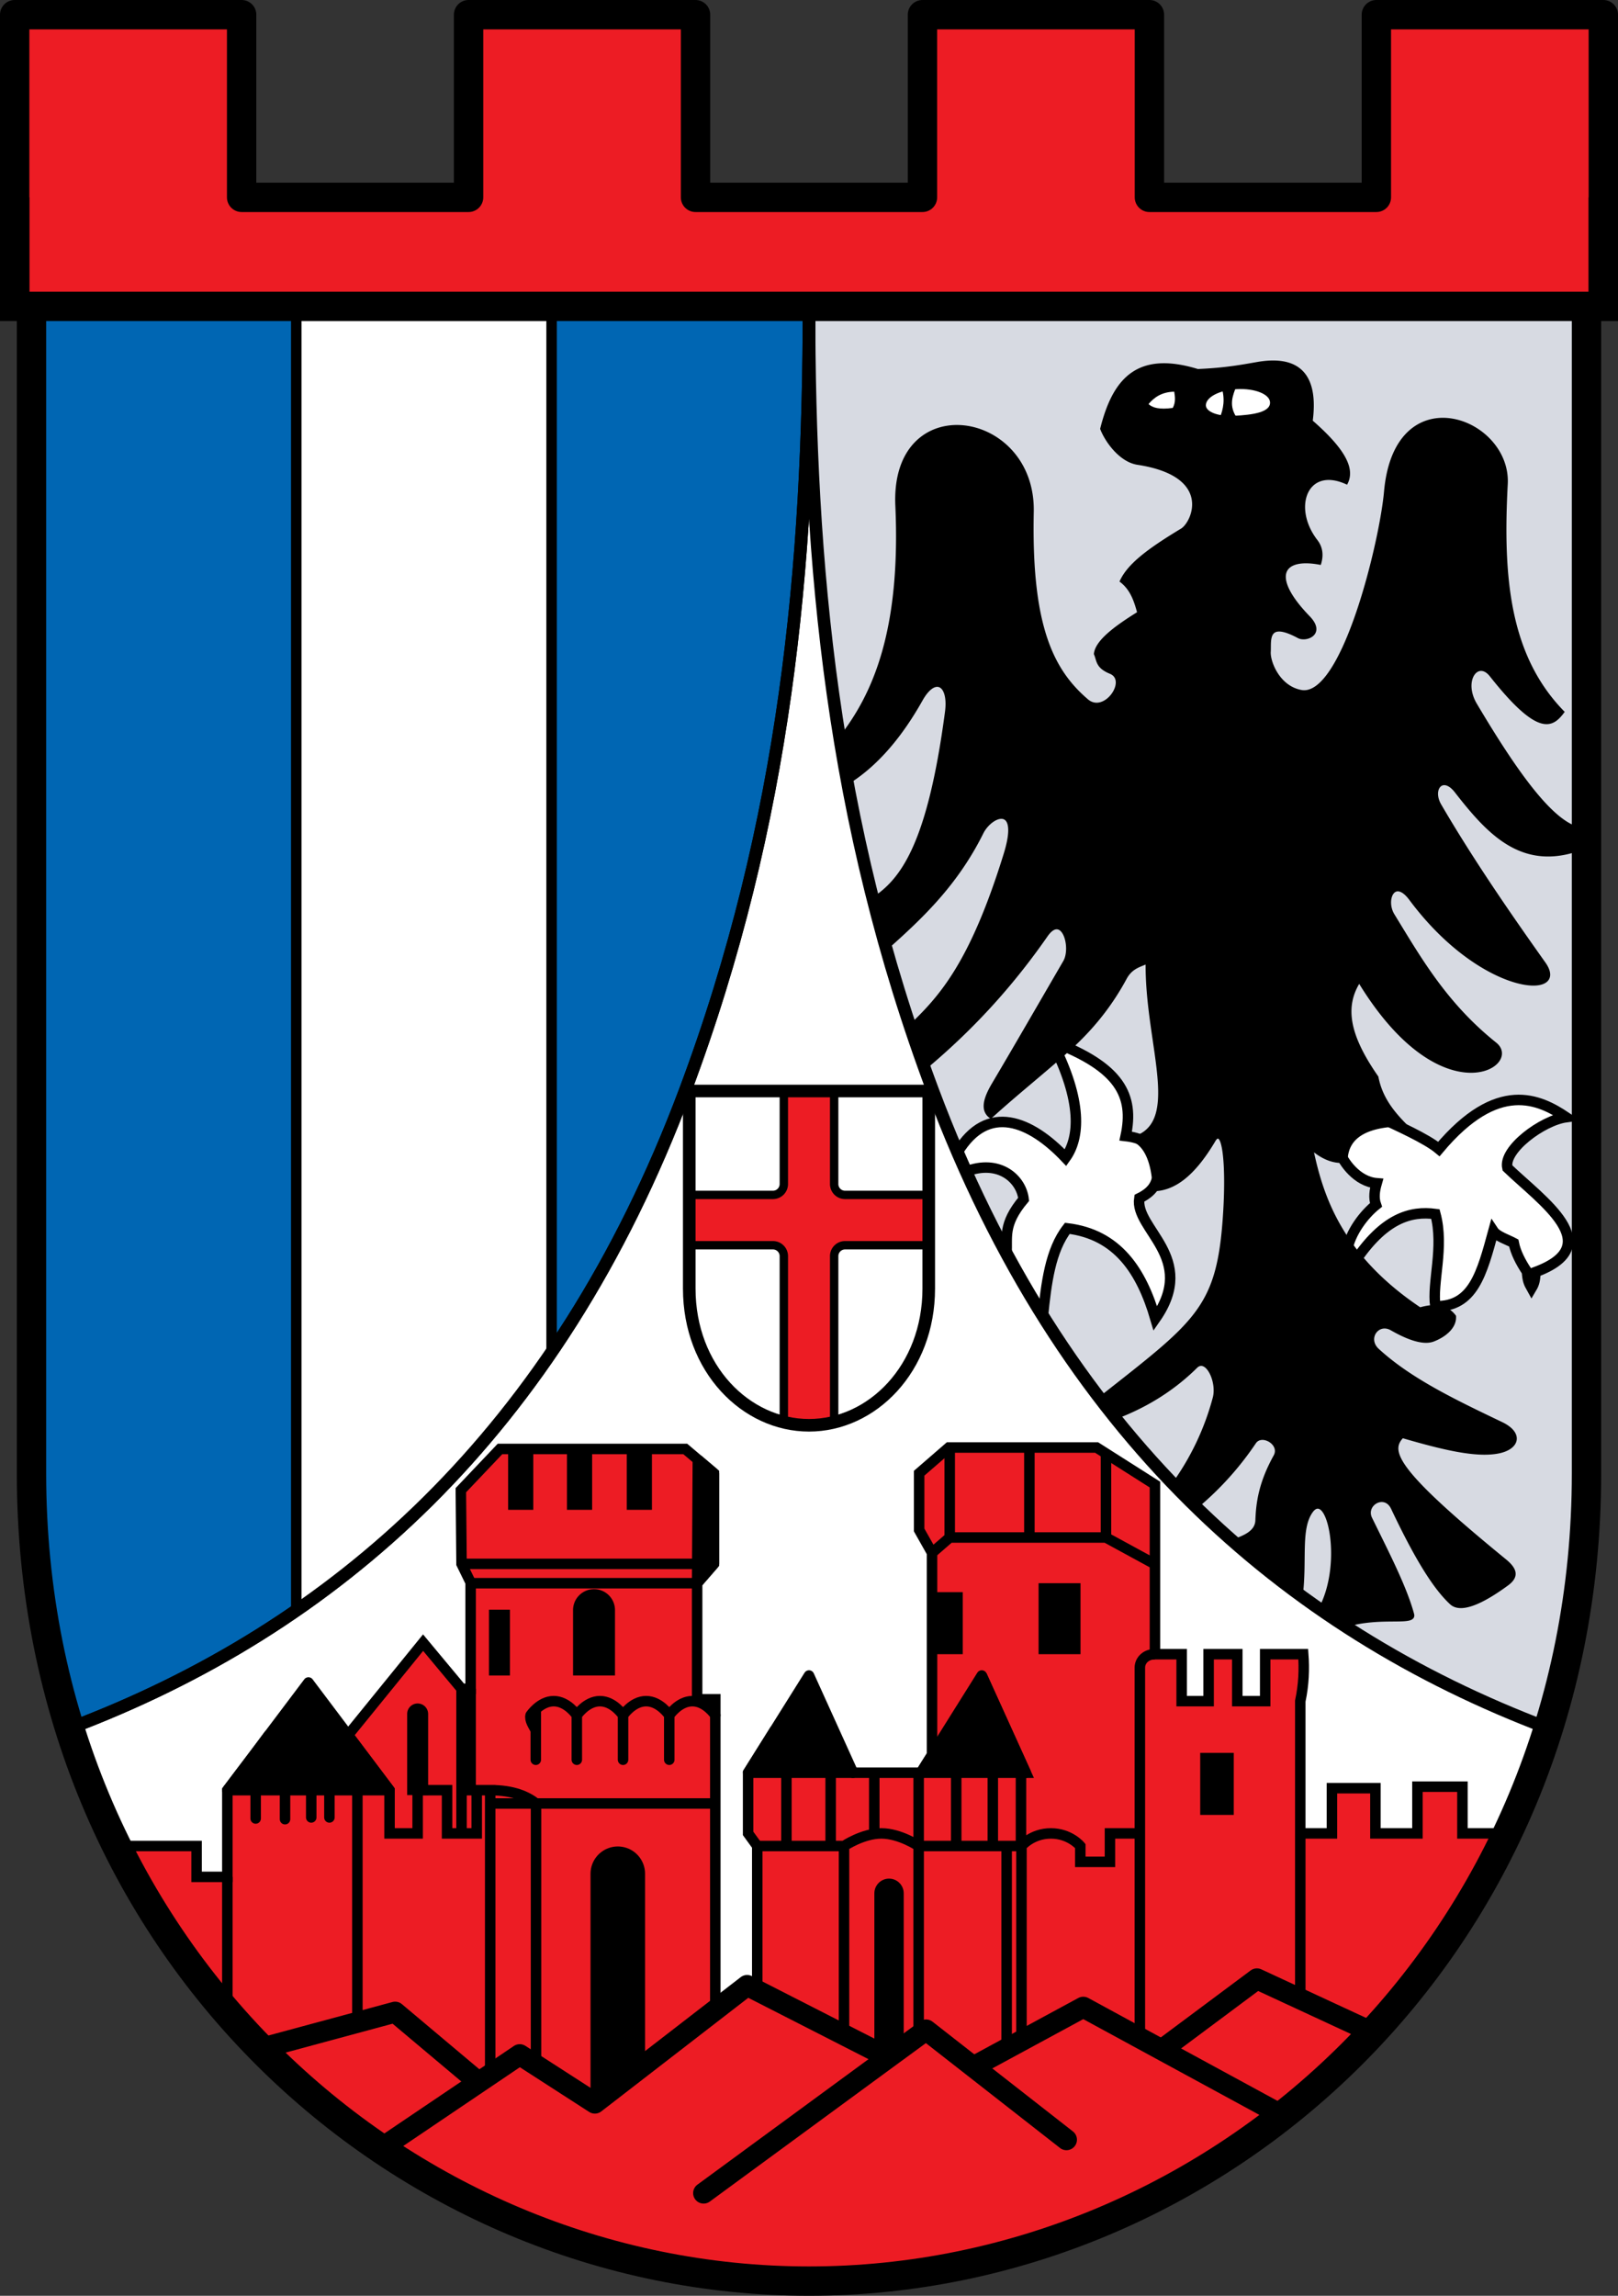 <svg height="547.23" width="385.733" xmlns="http://www.w3.org/2000/svg"><rect width="100%" height="100%" fill="#333333" stroke="none"/><path style="opacity:1;fill:#fff;fill-rule:evenodd;stroke:none;stroke-width:7;stroke-miterlimit:4;stroke-dasharray:none" d="M142.64 101.823v278.129c0 112.779 87.713 192.569 185.36 192.569 97.647 0 185.36-79.79 185.36-192.569V101.823" transform="translate(-135.134 -28.791)"/><path style="opacity:1;fill:#ed1c24;fill-rule:evenodd;stroke:#000;stroke-width:2.5;stroke-linecap:butt;stroke-linejoin:miter;stroke-miterlimit:4;stroke-dasharray:none" d="m361.332 373.824-7.072 6.127v13.53l3.074 5.445v48.152l-2.668 4.256H338.5l-19.112-9.423-5.904 9.423v14.473l2.182 3.005v46.854h-10v-81.832h-4.332v-27.668l4-4.603V379.95l-6.834-5.785h-44.166L245 384l.166 17.563 2.168 4.437v25.334h-2.168l-9.166-11-18 22.166-19 .167c-3.343 4.616-5.452 7.238-9.666 12.833v20.666H182v-7.353h-18.969C194.55 532.369 258.757 572.52 328 572.52c70.337 0 135.51-41.406 166.469-106.714h-10.69V454.67h-10.724v11.137h-10.018v-10.784h-10.371v10.784h-7.543V434.28c.84-3.974.975-7.665.707-11.195h-9.074v11.195h-6.652v-11.195h-6.836v11.195h-6.428v-11.195h-6.365v-40.424l-13.907-8.838z" transform="translate(-135.134 -28.791)"/><path style="opacity:1;fill:#000;fill-rule:evenodd;stroke:#000;stroke-width:2.5;stroke-linecap:butt;stroke-linejoin:bevel;stroke-miterlimit:4;stroke-dasharray:none" d="M305.333 379.952v21.61l-4 4.605.167-29.46z" transform="translate(-135.134 -28.791)"/><path style="opacity:1;fill:none;fill-rule:evenodd;stroke:#000;stroke-width:2.5;stroke-linecap:round;stroke-linejoin:round;stroke-miterlimit:4;stroke-dasharray:none" d="M294.687 437.64v10.607zm-11.02 0v10.607zm-11.018 0v10.607zm0 0s-2.24-3.359-5.51-3.359c-3.27 0-5.51 3.36-5.51 3.36-.27 1.212.621 2.372 1.238 3.594v7.012-12.023m42.799 1.416s-2.2-3.359-5.47-3.359c-3.27 0-5.51 3.36-5.51 3.36m0 0s-2.238-3.36-5.509-3.36c-3.27 0-5.51 3.36-5.51 3.36m0 0s-2.238-3.36-5.509-3.36c-3.27 0-5.51 3.36-5.51 3.36" transform="translate(-135.134 -28.791)"/><path style="opacity:1;fill:none;fill-rule:evenodd;stroke:#000;stroke-width:2.5;stroke-linecap:butt;stroke-linejoin:miter;stroke-miterlimit:4;stroke-dasharray:none" d="M371.82 468.812v-17.479m-8.72 17.479v-17.479m-8.957 17.479v-17.479M343.56 465.94v-14.607m-10.396 17.479v-17.479m-10.548 17.479v-17.479m76.18-56.06V375.24m-18.256-1.416v21.449m-18.992 0v-21.45m-4.216 25.103 4.216-3.653h37.247l11.68 6.364m-3.595 64.17h-7.13v6.776h-7.071v-3.771s-2.466-3.005-7.012-3.005c-4.547 0-7.012 3.005-7.012 3.005v96.42m-24.513-96.42h24.513m-42.309 0h-20.68m129.457-3.005v63.838m-34.649-106.56c-2.198 0-3.594 1.535-3.594 3.183v128.08m-31.76-85.536v97.417m-20.978 4.376V468.812s-4.471-3.005-8.898-3.005-8.898 3.005-8.898 3.005v103.514m-31.014-170.764h-60.166m2.166 4.605h54m-38.407 52.51c-2.069-1.615-5.267-3.177-10.926-3.177m10.926 3.177v101.665m42.74-101.665H252m-31.667-3.177v81.544M228 455.5v10.307h6.7V455.5h7.013v10.307h7.07V455.5m-3.616-24.167v34.474m2.166-34.474V455.5H252v100m-62.667-79.333v32.305m189.205-39.66v-17.479h1.145l-10.5-23.166M228 465.807V455.5l-9.667-12.833" transform="translate(-135.134 -28.791)"/><path style="color:#000;fill:#000;fill-rule:evenodd;stroke-linecap:round;-inkscape-stroke:none" d="M234.701 434.834a2.5 2.5 0 0 0-2.5 2.5v19.345h5v-19.345a2.5 2.5 0 0 0-2.5-2.5zm42.049-27.25a5 5 0 0 0-5 5v15.582h10v-15.582a5 5 0 0 0-5-5z" transform="translate(-135.134 -28.791)"/><path style="opacity:1;fill:none;fill-rule:evenodd;stroke:#000;stroke-width:2.5;stroke-linecap:round;stroke-linejoin:miter;stroke-miterlimit:4;stroke-dasharray:none" d="M209.333 462v-6.5m4.334 6.5v-6.5m-10.584 6.917V455.5m-7 6.75v-6.75" transform="translate(-135.134 -28.791)"/><path style="opacity:1;fill:none;fill-rule:evenodd;stroke:#000;stroke-width:5;stroke-linecap:butt;stroke-linejoin:miter;stroke-miterlimit:4;stroke-dasharray:none" d="M254.205 412.479v15.688" transform="translate(-135.134 -28.791)"/><path style="opacity:1;fill:none;fill-rule:evenodd;stroke:#000;stroke-width:6;stroke-linecap:butt;stroke-linejoin:miter;stroke-miterlimit:4;stroke-dasharray:none" d="M287.557 388.673v-14.506m-14.26 14.506v-14.506m-14.025 14.506v-14.506" transform="translate(-135.134 -28.791)"/><path style="opacity:1;fill:none;fill-rule:evenodd;stroke:#000;stroke-width:7;stroke-linecap:round;stroke-linejoin:miter;stroke-miterlimit:4;stroke-dasharray:none" d="M347.083 480.083v91.42" transform="translate(-135.134 -28.791)"/><path style="opacity:1;fill:none;fill-rule:evenodd;stroke:#000;stroke-width:7;stroke-linecap:butt;stroke-linejoin:miter;stroke-miterlimit:4;stroke-dasharray:none" d="M361.155 423.086v-14.79" transform="translate(-135.134 -28.791)"/><path style="opacity:1;fill:none;fill-rule:evenodd;stroke:#000;stroke-width:8;stroke-linecap:butt;stroke-linejoin:miter;stroke-miterlimit:4;stroke-dasharray:none" d="M425.266 461.393v-14.79" transform="translate(-135.134 -28.791)"/><path style="opacity:1;fill:none;fill-rule:evenodd;stroke:#000;stroke-width:10;stroke-linecap:butt;stroke-linejoin:miter;stroke-miterlimit:4;stroke-dasharray:none" d="M387.73 423.086v-16.92" transform="translate(-135.134 -28.791)"/><path style="opacity:1;fill:none;fill-rule:evenodd;stroke:#000;stroke-width:13;stroke-linecap:round;stroke-linejoin:miter;stroke-miterlimit:4;stroke-dasharray:none" d="M282.417 475.417v85.138" transform="translate(-135.134 -28.791)"/><path style="opacity:1;fill:#000;fill-rule:evenodd;stroke:#000;stroke-width:2.5;stroke-linecap:butt;stroke-linejoin:round;stroke-miterlimit:4;stroke-dasharray:none" d="M379.683 451.333h-25.016l14.516-23.166zm-41.183 0h-25.016L328 428.167zM228 455.5h-38.667l19.334-25.667z" transform="translate(-135.134 -28.791)"/><g><path style="opacity:1;fill:#ed1c24;fill-rule:evenodd;stroke:#000;stroke-width:5;stroke-linecap:round;stroke-linejoin:round;stroke-miterlimit:4;stroke-dasharray:none" d="m434.781 500.475-37.947 28.285-140.861 2.04-26.635-22.39-32.033 8.652h-.002c34.263 34.92 81.19 55.46 130.697 55.46 51.284 0 99.806-22.036 134.342-59.274z" transform="translate(-135.134 -28.791)"/><path style="opacity:1;fill:#ed1c24;fill-rule:evenodd;stroke:#000;stroke-width:5;stroke-linecap:round;stroke-linejoin:round;stroke-miterlimit:4;stroke-dasharray:none" d="m225.885 540.935 33.152-22.39 17.913 11.55 36.298-28.05 46.198 23.571 33.941-18.385 47.47 25.806" transform="translate(-135.134 -28.791)"/><path style="opacity:1;fill:#ed1c24;fill-rule:evenodd;stroke:#000;stroke-width:5;stroke-linecap:round;stroke-linejoin:round;stroke-miterlimit:4;stroke-dasharray:none" d="m302.877 551.543 53.033-38.89 33.47 26.162" transform="translate(-135.134 -28.791)"/></g><g style="stroke:#000"><g style="stroke:#000"><path style="opacity:1;fill:#d7dae2;fill-rule:evenodd;stroke:none;stroke-width:3;stroke-linejoin:miter;stroke-miterlimit:4;stroke-dasharray:none" d="M328 101.824c0 61.275 5.384 122.594 29.547 187.026 30.68 81.807 83.734 128.138 146.701 151.873 5.877-18.836 9.111-39.193 9.111-60.772V101.824z" transform="translate(-135.134 -28.791)"/><g style="stroke:#000"><path style="opacity:1;fill:#fff;fill-rule:evenodd;stroke:#000;stroke-width:2.5;stroke-linecap:butt;stroke-linejoin:miter;stroke-miterlimit:4;stroke-dasharray:none" d="M411.333 307.917c-.4 2.246-.553 4.509-4.583 6.5-1.153 7.394 13.988 14.138 3.833 28.666-3.338-11.391-9.036-20.06-21-21.5-4.082 5.262-5.005 13.05-5.824 20.922l-8.684-14.93c.312-3.8-1.002-6.822 4.092-12.908-.54-4.82-5.792-9.662-13.733-6.632l-2.016-4.583c7.19-11.9 17.488-7.419 25.749 1.298 3.36-4.7 4.165-13.331-3.25-27.75 16.211 6.128 19.661 12.918 17.583 22.583 7.106.816 7.42 4.919 7.833 8.334zm53.792-12.292c2.729 1.307 10.065 4.543 13.042 7.042 14.058-16.75 23.998-11.818 30.333-7.584-5.686.785-15.043 7.73-14 12.084 8.183 7.886 23.956 18.441 6.695 24.833-.132 1.642-.15 2.502-.93 3.807-.696-1.24-.956-1.858-1.098-3.89-1.513-2.278-2.705-4.57-3.155-6.848-1.466-.782-4.037-1.613-4.845-2.833-2.733 9.98-4.79 18.135-13.848 17.894-.829-5.654 2.152-14.01.014-21.963-5.864-.784-12.298.916-19.33 11.545l-1.77-2.602c.73-4.599 4.217-8.94 6.934-11.11-.608-1.722-.327-3.444.166-5.167-4.667-.382-7.946-5.002-8.875-7.583 1.158-4.661 4.732-7.186 10.667-7.625z" transform="translate(-135.134 -28.791)"/><path style="opacity:1;fill:#000;fill-rule:evenodd;stroke:#000;stroke-width:.5;stroke-linecap:butt;stroke-linejoin:miter;stroke-miterlimit:4;stroke-dasharray:none" d="M470.333 297c-3.13-3.152-5.901-6.59-6.833-11.5-6.784-9.74-8.142-16.586-4.333-22.667 19.697 32.308 39.015 19.881 32.5 14.667-11.809-9.45-17.888-20.148-24.334-30.667-2.108-3.44.114-8.886 4-3.666 17.192 23.085 38.227 23.925 32 15.166-9.288-13.063-17.757-25.51-24.833-37.666-2.175-3.737.529-7.196 3.667-3.167 8.01 10.285 16.33 19.384 31.193 13.167v-4.334c-6.757.515-15.941-12.115-26.36-29.666-3.352-5.647.424-10.725 3.5-6.834 11.446 14.483 14.667 12.215 17.333 8.667-13.052-13.386-14.682-32.06-13.5-54.333.838-15.775-26.54-25.874-29 1.833-1.064 11.99-10.103 49.335-20 47.5-5.395-1-7.65-7.046-7.5-9.333.174-2.647-.912-7.659 6.834-3.5 1.86.999 6.429-.775 2.5-4.834-9.381-9.69-6.403-14.391 2.666-12.666.562-1.834.51-3.76-.833-5.5-6.136-7.949-2.335-18.024 7.167-13.667 1.573-3.052.27-7.356-8.334-14.833 1.78-13.645-5.795-15.095-13-13.834-3.853.675-7.713 1.4-14.166 1.667-14.488-4.444-20.068 2.33-23 14 1.159 3.024 4.547 7.704 8.666 8.333 18.257 2.789 13.216 14.028 10.5 15.667-8.068 4.87-12.69 8.394-14.5 12.333 2.517 1.936 3.395 4.692 4.167 7.5-5.09 3.167-10.03 6.667-10.333 9.834.709 1.61.36 3.143 3.666 4.5 4.34 1.781-1.362 10.041-5.5 6.5-8.457-7.238-13.563-17.942-13-44.834.512-24.444-33.74-29.493-32.5-1.5 1.328 29.962-5.469 45.15-13.52 55.372l1.892 10.83c7.102-4.393 12.875-11.411 17.628-19.868 3.31-5.89 6.69-3.618 5.834 2.833-4.202 31.684-10.631 40.015-17.45 44.483l3.22 12.035c8.421-7.492 16.759-15.336 22.896-27.685 2.081-4.186 9.056-7.04 5.334 5-8.066 26.089-15.393 34.086-22.61 40.979l3.547 10.25c12.379-10.331 21.564-20.952 29.063-31.729 3.725-5.354 6.144 2.763 4.166 6.167-6.091 10.483-11.828 20.436-17 29.167-2.018 3.407-2.9 6.36-.5 8 6.111-5.561 12.384-10.523 18.334-15.834 5.298-4.73 10.002-10.233 13.833-17.333 1.336-2.475 3.22-2.9 5-3.667-.191 20.097 9.345 39.522-4.667 42 4.026.377 6.198 5.21 6.334 12.167 4.833-.134 9.482-3.378 14.5-11.833 1.92-3.236 3.054 4.73 2.333 16.833-1.376 23.092-6.26 26.01-29.754 44.527l3.774 4.823c8.328-3.116 14.622-7.534 19.313-12.183 2.378-2.357 5.202 3.462 4.167 7.333a62.5 62.5 0 0 1-9.735 20.517l5.587 5.634c5.882-4.917 10.35-10.1 13.981-15.484 1.59-2.357 6.245.32 4.667 3.166-3.537 6.38-4.187 11.147-4.333 15.334-.096 2.743-2.906 3.889-5.806 4.87l16.579 13.298c1.11-8.604-.535-15.978 2.393-20.168 3.806-5.445 7.805 12.296 1.853 23.192l6.075 4.085c8.954-2.754 17.041.013 16.239-2.944-1.744-6.432-5.94-14.547-10-22.833-1.571-3.206 3.232-6.069 5-2.334 5.764 12.176 10.091 19.034 14 22.667 2.84 2.64 9.316-1.433 13.5-4.5 2.545-1.866 2.157-3.661-.5-5.833-26.09-21.326-27.787-25.937-24.5-29.334 9.738 2.832 17.53 4.696 22.833 3.667 4.9-.951 5.83-4.605.834-7-11.054-5.298-21.707-10.351-29.5-17.5-2.862-2.625-.024-6.662 3.166-4.833 5.212 2.986 8.243 3.33 10 2.666 2.68-1.012 5.388-3.112 5.167-5.833-1.71-2.297-4.391-2.969-8.333-1.833-19.061-12.778-23.372-27.056-25.667-37.834 2.722 2.282 5.444 3.22 8.167 2.834-.044-6.225 5.33-8.657 14.166-8.667z" transform="translate(-135.134 -28.791)"/><g style="stroke:#000;stroke-width:1.08"><g style="stroke:#000;stroke-width:1.08"><path style="opacity:1;fill:#fff;fill-rule:evenodd;stroke:none;stroke-width:2.701" transform="scale(1 .857) rotate(-3.472 -261.317 2223.723)" d="M429.634 149.865c.02 2.896-4.445 3.296-8.676 3.296-4.23 0-6.726-1.646-6.644-3.296.111-2.242 3.43-4.066 7.66-4.066s7.645 1.82 7.66 4.066z"/><path style="opacity:1;fill:#000;fill-rule:evenodd;stroke:none;stroke-width:2.701" d="m426.326 119.265 3.536-.118c-.693 2.372-2.136 5.466.471 9.31l-4.478-.235c.984-2.88 1.382-5.457.471-8.957z" transform="matrix(1 0 0 .857 -135.134 -10.061)"/></g><path style="opacity:1;fill:#fff;fill-rule:evenodd;stroke:none;stroke-width:2.701;stroke-linecap:butt;stroke-linejoin:miter;stroke-miterlimit:4;stroke-dasharray:none" d="M408.943 124.117c1.395-1.903 3.173-3.357 6.129-3.437.215 1.505.358 3.011-.354 4.517-3.14.508-4.83-.02-5.775-1.08z" transform="matrix(1 0 0 .857 -135.134 -10.061)"/></g></g><path style="opacity:1;fill:none;fill-rule:evenodd;stroke:#000;stroke-width:3;stroke-linejoin:miter;stroke-miterlimit:4;stroke-dasharray:none" d="M328 101.824c0 61.275 5.384 122.594 29.547 187.026 30.68 81.807 83.734 128.138 146.701 151.873 5.877-18.836 9.111-39.193 9.111-60.772V101.824z" transform="translate(-135.134 -28.791)"/></g><g style="stroke:#000"><path style="opacity:1;fill:#0066b3;fill-rule:evenodd;stroke:#000;stroke-width:3;stroke-linejoin:miter;stroke-miterlimit:4;stroke-dasharray:none" d="M142.64 101.824v278.127c0 21.579 3.235 41.936 9.112 60.772 62.967-23.735 116.022-70.066 146.701-151.873C322.616 224.418 328 163.099 328 101.824z" transform="translate(-135.134 -28.791)"/><path style="opacity:1;fill:#fff;fill-rule:evenodd;stroke:#000;stroke-width:2.5;stroke-linecap:butt;stroke-linejoin:miter;stroke-miterlimit:4;stroke-dasharray:none" d="M205.762 101.824V412.67c24.754-17.352 44.822-37.793 60.872-61.597v-249.25" transform="translate(-135.134 -28.791)"/><path style="opacity:1;fill:none;fill-rule:evenodd;stroke:#000;stroke-width:3;stroke-linejoin:miter;stroke-miterlimit:4;stroke-dasharray:none" d="M142.64 101.824v278.127c0 21.579 3.235 41.936 9.112 60.772 62.967-23.735 116.022-70.066 146.701-151.873C322.616 224.418 328 163.099 328 101.824z" transform="translate(-135.134 -28.791)"/></g></g><g><path style="color:#000;opacity:1;fill:#ed1c24;fill-rule:evenodd;stroke:#000;stroke-width:2;stroke-linejoin:miter;stroke-miterlimit:4;stroke-dasharray:none" d="M322 288.85v22.17a2.592 2.592 0 0 1-2.592 2.591h-19.955v12h19.955a2.592 2.592 0 0 1 2.592 2.592v39.588c1.953.477 3.961.732 6 .732s4.047-.255 6-.732v-39.588a2.592 2.592 0 0 1 2.592-2.592h19.955v-12h-19.955A2.592 2.592 0 0 1 334 311.02v-22.17z" transform="translate(-135.134 -28.791)"/><path style="opacity:1;fill:none;fill-rule:evenodd;stroke:#000;stroke-width:3;stroke-miterlimit:4;stroke-dasharray:none" d="M299.453 288.85v47.078c0 19.09 13.508 32.596 28.547 32.596 15.039 0 28.547-13.506 28.547-32.596V288.85z" transform="translate(-135.134 -28.791)"/></g><path style="opacity:1;fill:none;fill-rule:evenodd;stroke:#000;stroke-width:7;stroke-miterlimit:4;stroke-dasharray:none" d="M142.64 101.823v278.129c0 112.779 87.713 192.569 185.36 192.569 97.647 0 185.36-79.79 185.36-192.569V101.823" transform="translate(-135.134 -28.791)"/><g><path style="opacity:1;fill:#ed1c24;fill-rule:evenodd;stroke:#000;stroke-width:7;stroke-linecap:butt;stroke-linejoin:round;stroke-miterlimit:4;stroke-dasharray:none" d="M517.366 101.823V32.291h-54.104v43.542h-54.105V32.291h-54.105v43.542h-54.104V32.291h-54.105v43.542h-54.105V32.291h-54.104v69.532" transform="translate(-135.134 -28.791)"/><path style="opacity:1;fill:none;fill-rule:evenodd;stroke:#000;stroke-width:7;stroke-miterlimit:4;stroke-dasharray:none" d="M517.366 75.833v25.99H138.634v-25.99" transform="translate(-135.134 -28.791)"/></g></svg>
